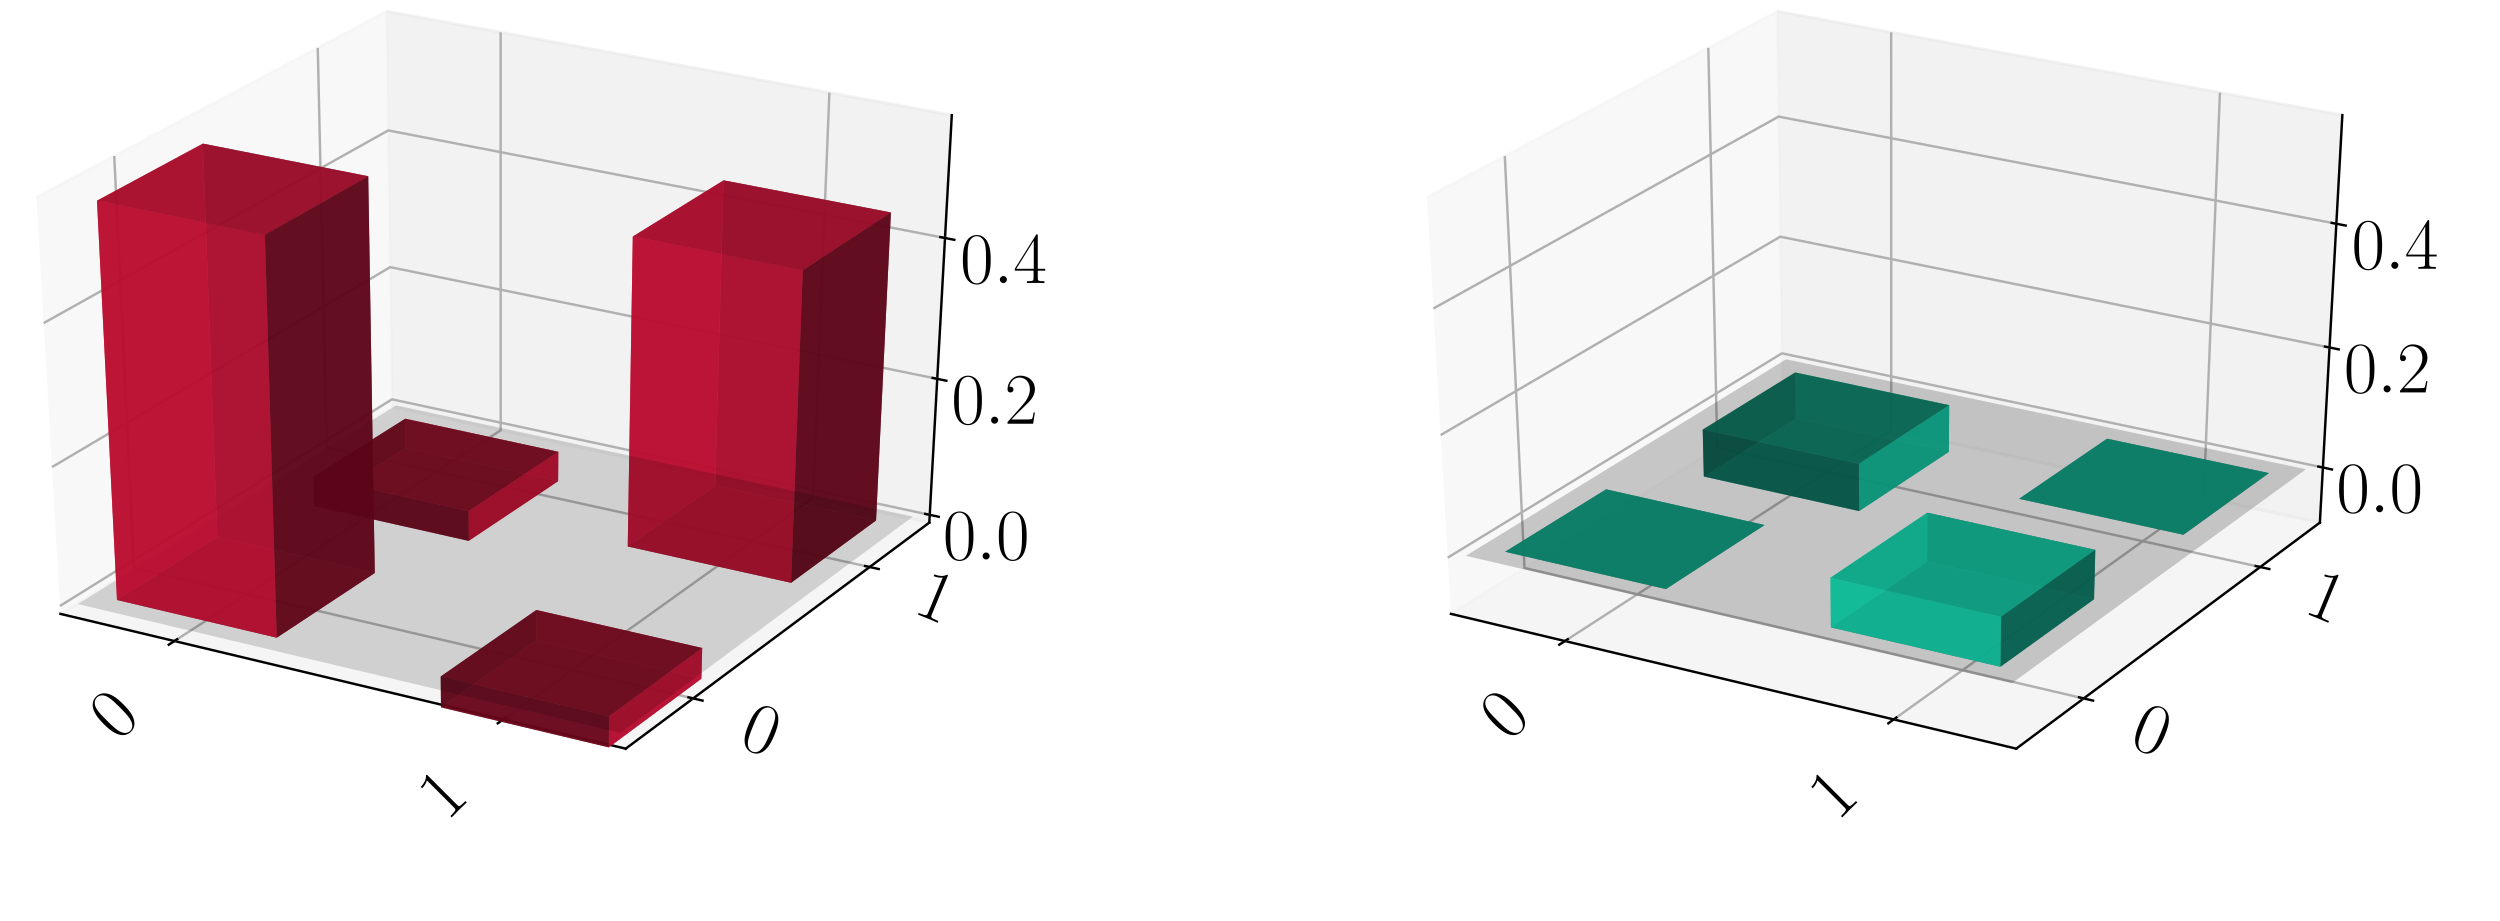 <?xml version="1.0" encoding="utf-8" standalone="no"?>
<!DOCTYPE svg PUBLIC "-//W3C//DTD SVG 1.1//EN"
  "http://www.w3.org/Graphics/SVG/1.1/DTD/svg11.dtd">
<!-- Created with matplotlib (https://matplotlib.org/) -->
<svg height="302.4pt" version="1.1" viewBox="0 0 820.8 302.4" width="820.8pt" xmlns="http://www.w3.org/2000/svg" xmlns:xlink="http://www.w3.org/1999/xlink">
 <defs>
  <style type="text/css">
*{stroke-linecap:butt;stroke-linejoin:round;}
  </style>
 </defs>
 <g id="figure_1">
  <g id="patch_1">
   <path d="M 0 302.4 
L 820.8 302.4 
L 820.8 0 
L 0 0 
z
" style="fill:#ffffff;"/>
  </g>
  <g id="patch_2">
   <path d="M -30.6 262.8 
L 349.855 262.8 
L 349.855 -14.4 
L -30.6 -14.4 
z
" style="fill:#ffffff;"/>
  </g>
  <g id="pane3d_1">
   <g id="patch_3">
    <path d="M 19.835 201.549 
L 128.723 133.585 
L 126.91 3.719 
L 11.951 64.782 
" style="fill:#f2f2f2;opacity:0.5;stroke:#f2f2f2;stroke-linejoin:miter;"/>
   </g>
  </g>
  <g id="pane3d_2">
   <g id="patch_4">
    <path d="M 128.723 133.585 
L 305.112 171.581 
L 312.492 37.799 
L 126.91 3.719 
" style="fill:#e6e6e6;opacity:0.5;stroke:#e6e6e6;stroke-linejoin:miter;"/>
   </g>
  </g>
  <g id="pane3d_3">
   <g id="patch_5">
    <path d="M 19.835 201.549 
L 205.42 245.801 
L 305.112 171.581 
L 128.723 133.585 
" style="fill:#ececec;opacity:0.5;stroke:#ececec;stroke-linejoin:miter;"/>
   </g>
  </g>
  <g id="axis3d_1">
   <g id="line2d_1">
    <path d="M 19.835 201.549 
L 205.42 245.801 
" style="fill:none;stroke:#000000;stroke-linecap:square;stroke-width:0.8;"/>
   </g>
   <g id="Line3DCollection_1">
    <path d="M 57.255 210.471 
L 164.384 141.267 
L 164.365 10.597 
" style="fill:none;stroke:#b0b0b0;stroke-width:0.8;"/>
    <path d="M 165.194 236.209 
L 266.98 163.367 
L 272.304 30.419 
" style="fill:none;stroke:#b0b0b0;stroke-width:0.8;"/>
   </g>
   <g id="xtick_1">
    <g id="line2d_2">
     <path d="M 58.178 209.875 
L 55.405 211.667 
" style="fill:none;stroke:#000000;stroke-linecap:square;stroke-width:0.8;"/>
    </g>
    <g id="text_1">
     <!-- 0 -->
     <defs>
      <path d="M 42 31.844 
C 42 37.969 41.906 48.422 37.703 56.453 
C 34 63.484 28.094 66 22.906 66 
C 18.094 66 12 63.781 8.203 56.562 
C 4.203 49.016 3.797 39.672 3.797 31.844 
C 3.797 26.109 3.906 17.375 7 9.734 
C 11.297 -0.609 19 -2 22.906 -2 
C 27.5 -2 34.5 -0.109 38.594 9.438 
C 41.594 16.375 42 24.5 42 31.844 
z
M 22.906 -0.406 
C 16.5 -0.406 12.703 5.125 11.297 12.75 
C 10.203 18.688 10.203 27.328 10.203 32.953 
C 10.203 40.688 10.203 47.109 11.5 53.234 
C 13.406 61.781 19 64.391 22.906 64.391 
C 27 64.391 32.297 61.672 34.203 53.438 
C 35.5 47.719 35.594 40.984 35.594 32.953 
C 35.594 26.422 35.594 18.375 34.406 12.453 
C 32.297 1.5 26.406 -0.406 22.906 -0.406 
z
" id="CMR17-48"/>
     </defs>
     <g transform="translate(38.82 243.761)rotate(-45)scale(0.24 -0.24)">
      <use transform="scale(0.996)" xlink:href="#CMR17-48"/>
     </g>
    </g>
   </g>
   <g id="xtick_2">
    <g id="line2d_3">
     <path d="M 166.073 235.58 
L 163.433 237.47 
" style="fill:none;stroke:#000000;stroke-linecap:square;stroke-width:0.8;"/>
    </g>
    <g id="text_2">
     <!-- 1 -->
     <defs>
      <path d="M 26.594 63.797 
C 26.594 65.891 26.5 66 25.094 66 
C 21.203 61.359 15.297 59.891 9.703 59.688 
C 9.406 59.688 8.906 59.688 8.797 59.5 
C 8.703 59.297 8.703 59.094 8.703 57 
C 11.797 57 17 57.594 21 59.984 
L 21 7.297 
C 21 3.797 20.797 2.594 12.203 2.594 
L 9.203 2.594 
L 9.203 0 
C 14 0.094 19 0.188 23.797 0.188 
C 28.594 0.188 33.594 0.094 38.406 0 
L 38.406 2.594 
L 35.406 2.594 
C 26.797 2.594 26.594 3.688 26.594 7.297 
z
" id="CMR17-49"/>
     </defs>
     <g transform="translate(146.754 269.918)rotate(-45)scale(0.24 -0.24)">
      <use transform="scale(0.996)" xlink:href="#CMR17-49"/>
     </g>
    </g>
   </g>
  </g>
  <g id="axis3d_2">
   <g id="line2d_4">
    <path d="M 305.112 171.581 
L 205.42 245.801 
" style="fill:none;stroke:#000000;stroke-linecap:square;stroke-width:0.8;"/>
   </g>
   <g id="Line3DCollection_2">
    <path d="M 37.513 51.204 
L 43.974 186.482 
L 227.578 229.304 
" style="fill:none;stroke:#b0b0b0;stroke-width:0.8;"/>
    <path d="M 104.331 15.713 
L 107.269 146.976 
L 285.522 186.165 
" style="fill:none;stroke:#b0b0b0;stroke-width:0.8;"/>
   </g>
   <g id="xtick_3">
    <g id="line2d_5">
     <path d="M 226.042 228.946 
L 230.653 230.022 
" style="fill:none;stroke:#000000;stroke-linecap:square;stroke-width:0.8;"/>
    </g>
    <g id="text_3">
     <!-- 0 -->
     <g transform="translate(242.023 244.596)rotate(-337.5)scale(0.24 -0.24)">
      <use transform="scale(0.996)" xlink:href="#CMR17-48"/>
     </g>
    </g>
   </g>
   <g id="xtick_4">
    <g id="line2d_6">
     <path d="M 284.034 185.838 
L 288.502 186.821 
" style="fill:none;stroke:#000000;stroke-linecap:square;stroke-width:0.8;"/>
    </g>
    <g id="text_4">
     <!-- 1 -->
     <g transform="translate(299.38 200.952)rotate(-337.5)scale(0.24 -0.24)">
      <use transform="scale(0.996)" xlink:href="#CMR17-49"/>
     </g>
    </g>
   </g>
  </g>
  <g id="axis3d_3">
   <g id="line2d_7">
    <path d="M 305.112 171.581 
L 312.492 37.799 
" style="fill:none;stroke:#000000;stroke-linecap:square;stroke-width:0.8;"/>
   </g>
   <g id="Line3DCollection_3">
    <path d="M 305.252 169.037 
L 128.689 131.11 
L 19.685 198.952 
" style="fill:none;stroke:#b0b0b0;stroke-width:0.8;"/>
    <path d="M 307.715 124.388 
L 128.083 87.709 
L 17.057 153.357 
" style="fill:none;stroke:#b0b0b0;stroke-width:0.8;"/>
    <path d="M 310.266 78.146 
L 127.456 42.825 
L 14.332 106.079 
" style="fill:none;stroke:#b0b0b0;stroke-width:0.8;"/>
   </g>
   <g id="xtick_5">
    <g id="line2d_8">
     <path d="M 303.779 168.72 
L 308.201 169.67 
" style="fill:none;stroke:#000000;stroke-linecap:square;stroke-width:0.8;"/>
    </g>
    <g id="text_5">
     <!-- $0.0$ -->
     <defs>
      <path d="M 18.406 4.797 
C 18.406 7.688 16 9.688 13.594 9.688 
C 10.703 9.688 8.703 7.297 8.703 4.891 
C 8.703 2 11.094 0 13.5 0 
C 16.406 0 18.406 2.391 18.406 4.797 
z
" id="CMMI12-58"/>
     </defs>
     <g transform="translate(309.562 183.7)scale(0.24 -0.24)">
      <use transform="scale(0.996)" xlink:href="#CMR17-48"/>
      <use transform="translate(45.69 0)scale(0.996)" xlink:href="#CMMI12-58"/>
      <use transform="translate(72.788 0)scale(0.996)" xlink:href="#CMR17-48"/>
     </g>
    </g>
   </g>
   <g id="xtick_6">
    <g id="line2d_9">
     <path d="M 306.215 124.082 
L 310.718 125.001 
" style="fill:none;stroke:#000000;stroke-linecap:square;stroke-width:0.8;"/>
    </g>
    <g id="text_6">
     <!-- $0.2$ -->
     <defs>
      <path d="M 41.703 15.469 
L 39.906 15.469 
C 38.906 8.391 38.094 7.188 37.703 6.594 
C 37.203 5.797 30 5.797 28.594 5.797 
L 9.406 5.797 
C 13 9.688 20 16.766 28.5 24.938 
C 34.594 30.719 41.703 37.5 41.703 47.391 
C 41.703 59.188 32.297 66 21.797 66 
C 10.797 66 4.094 56.297 4.094 47.297 
C 4.094 43.391 7 42.891 8.203 42.891 
C 9.203 42.891 12.203 43.484 12.203 46.984 
C 12.203 50.094 9.594 51 8.203 51 
C 7.594 51 7 50.891 6.594 50.688 
C 8.5 59.188 14.297 63.391 20.406 63.391 
C 29.094 63.391 34.797 56.5 34.797 47.391 
C 34.797 38.703 29.703 31.219 24 24.734 
L 4.094 2.297 
L 4.094 0 
L 39.297 0 
z
" id="CMR17-50"/>
     </defs>
     <g transform="translate(312.344 139.114)scale(0.24 -0.24)">
      <use transform="scale(0.996)" xlink:href="#CMR17-48"/>
      <use transform="translate(45.69 0)scale(0.996)" xlink:href="#CMMI12-58"/>
      <use transform="translate(72.788 0)scale(0.996)" xlink:href="#CMR17-50"/>
     </g>
    </g>
   </g>
   <g id="xtick_7">
    <g id="line2d_10">
     <path d="M 308.738 77.851 
L 313.324 78.737 
" style="fill:none;stroke:#000000;stroke-linecap:square;stroke-width:0.8;"/>
    </g>
    <g id="text_7">
     <!-- $0.4$ -->
     <defs>
      <path d="M 33.594 64.797 
C 33.594 66.891 33.5 67 31.703 67 
L 2 19.594 
L 2 17 
L 27.797 17 
L 27.797 7.188 
C 27.797 3.594 27.594 2.594 20.594 2.594 
L 18.703 2.594 
L 18.703 0 
C 21.906 0.188 27.297 0.188 30.703 0.188 
C 34.094 0.188 39.5 0.188 42.703 0 
L 42.703 2.594 
L 40.797 2.594 
C 33.797 2.594 33.594 3.594 33.594 7.188 
L 33.594 17 
L 43.797 17 
L 43.797 19.594 
L 33.594 19.594 
z
M 28.094 58.172 
L 28.094 19.594 
L 4 19.594 
z
" id="CMR17-52"/>
     </defs>
     <g transform="translate(315.225 92.94)scale(0.24 -0.24)">
      <use transform="scale(0.996)" xlink:href="#CMR17-48"/>
      <use transform="translate(45.69 0)scale(0.996)" xlink:href="#CMMI12-58"/>
      <use transform="translate(72.788 0)scale(0.996)" xlink:href="#CMR17-52"/>
     </g>
    </g>
   </g>
  </g>
  <g id="axes_1">
   <g id="Poly3DCollection_1">
    <path clip-path="url(#pc3d2003076)" d="M 133.052 137.476 
L 133.169 147.048 
L 183.236 157.986 
L 183.306 148.338 
z
" style="fill:#ba0c2f;fill-opacity:0.8;"/>
    <path clip-path="url(#pc3d2003076)" d="M 102.864 156.46 
L 103.098 166.165 
L 133.169 147.048 
L 133.052 137.476 
z
" style="fill:#5d0618;fill-opacity:0.8;"/>
    <path clip-path="url(#pc3d2003076)" d="M 103.098 166.165 
L 153.875 177.58 
L 183.236 157.986 
L 133.169 147.048 
z
" style="fill:#a30a29;fill-opacity:0.8;"/>
    <path clip-path="url(#pc3d2003076)" d="M 102.864 156.46 
L 133.052 137.476 
L 183.306 148.338 
L 153.833 167.797 
z
" style="fill:#74081d;fill-opacity:0.8;"/>
    <path clip-path="url(#pc3d2003076)" d="M 153.833 167.797 
L 183.306 148.338 
L 183.236 157.986 
L 153.875 177.58 
z
" style="fill:#ba0c2f;fill-opacity:0.8;"/>
    <path clip-path="url(#pc3d2003076)" d="M 102.864 156.46 
L 153.833 167.797 
L 153.875 177.58 
L 103.098 166.165 
z
" style="fill:#5d0618;fill-opacity:0.8;"/>
   </g>
   <g id="Poly3DCollection_2">
    <path clip-path="url(#pc3d2003076)" d="M 206.101 179.423 
L 234.813 159.47 
L 287.62 170.884 
L 259.718 191.35 
z
" style="fill:#74081d;fill-opacity:0.8;"/>
    <path clip-path="url(#pc3d2003076)" d="M 234.813 159.47 
L 237.56 59.204 
L 292.502 69.755 
L 287.62 170.884 
z
" style="fill:#5d0618;fill-opacity:0.8;"/>
    <path clip-path="url(#pc3d2003076)" d="M 206.101 179.423 
L 207.76 77.656 
L 237.56 59.204 
L 234.813 159.47 
z
" style="fill:#ba0c2f;fill-opacity:0.8;"/>
    <path clip-path="url(#pc3d2003076)" d="M 259.718 191.35 
L 287.62 170.884 
L 292.502 69.755 
L 263.579 88.7 
z
" style="fill:#5d0618;fill-opacity:0.8;"/>
    <path clip-path="url(#pc3d2003076)" d="M 206.101 179.423 
L 259.718 191.35 
L 263.579 88.7 
L 207.76 77.656 
z
" style="fill:#ba0c2f;fill-opacity:0.8;"/>
    <path clip-path="url(#pc3d2003076)" d="M 207.76 77.656 
L 263.579 88.7 
L 292.502 69.755 
L 237.56 59.204 
z
" style="fill:#a30a29;fill-opacity:0.8;"/>
   </g>
   <g id="Poly3DCollection_3">
    <path clip-path="url(#pc3d2003076)" d="M 176.094 200.277 
L 176.048 210.278 
L 230.276 222.833 
L 230.541 212.751 
z
" style="fill:#ba0c2f;fill-opacity:0.8;"/>
    <path clip-path="url(#pc3d2003076)" d="M 144.7 222.094 
L 144.782 232.236 
L 176.048 210.278 
L 176.094 200.277 
z
" style="fill:#5d0618;fill-opacity:0.8;"/>
    <path clip-path="url(#pc3d2003076)" d="M 144.782 232.236 
L 199.852 245.379 
L 230.276 222.833 
L 176.048 210.278 
z
" style="fill:#a30a29;fill-opacity:0.8;"/>
    <path clip-path="url(#pc3d2003076)" d="M 144.7 222.094 
L 176.094 200.277 
L 230.541 212.751 
L 199.997 235.155 
z
" style="fill:#74081d;fill-opacity:0.8;"/>
    <path clip-path="url(#pc3d2003076)" d="M 199.997 235.155 
L 230.541 212.751 
L 230.276 222.833 
L 199.852 245.379 
z
" style="fill:#ba0c2f;fill-opacity:0.8;"/>
    <path clip-path="url(#pc3d2003076)" d="M 144.7 222.094 
L 199.997 235.155 
L 199.852 245.379 
L 144.782 232.236 
z
" style="fill:#5d0618;fill-opacity:0.8;"/>
   </g>
   <g id="Poly3DCollection_4">
    <path clip-path="url(#pc3d2003076)" d="M 25.58 198.334 
L 203.736 240.61 
L 299.718 169.616 
L 130.053 133.101 
z
" style="fill-opacity:0.15;"/>
   </g>
   <g id="Poly3DCollection_5">
    <path clip-path="url(#pc3d2003076)" d="M 38.414 196.99 
L 71.347 176.279 
L 123.047 188.124 
L 90.858 209.377 
z
" style="fill:#74081d;fill-opacity:0.8;"/>
    <path clip-path="url(#pc3d2003076)" d="M 71.347 176.279 
L 66.597 47.153 
L 120.897 57.862 
L 123.047 188.124 
z
" style="fill:#5d0618;fill-opacity:0.8;"/>
    <path clip-path="url(#pc3d2003076)" d="M 38.414 196.99 
L 31.837 65.887 
L 66.597 47.153 
L 71.347 176.279 
z
" style="fill:#ba0c2f;fill-opacity:0.8;"/>
    <path clip-path="url(#pc3d2003076)" d="M 90.858 209.377 
L 123.047 188.124 
L 120.897 57.862 
L 86.958 77.112 
z
" style="fill:#5d0618;fill-opacity:0.8;"/>
    <path clip-path="url(#pc3d2003076)" d="M 38.414 196.99 
L 90.858 209.377 
L 86.958 77.112 
L 31.837 65.887 
z
" style="fill:#ba0c2f;fill-opacity:0.8;"/>
    <path clip-path="url(#pc3d2003076)" d="M 31.837 65.887 
L 86.958 77.112 
L 120.897 57.862 
L 66.597 47.153 
z
" style="fill:#a30a29;fill-opacity:0.8;"/>
   </g>
  </g>
  <g id="patch_6">
   <path d="M 425.945 262.8 
L 806.4 262.8 
L 806.4 -14.4 
L 425.945 -14.4 
z
" style="fill:#ffffff;"/>
  </g>
  <g id="pane3d_4">
   <g id="patch_7">
    <path d="M 476.381 201.549 
L 585.269 133.585 
L 583.456 3.719 
L 468.496 64.782 
" style="fill:#f2f2f2;opacity:0.5;stroke:#f2f2f2;stroke-linejoin:miter;"/>
   </g>
  </g>
  <g id="pane3d_5">
   <g id="patch_8">
    <path d="M 585.269 133.585 
L 761.657 171.581 
L 769.037 37.799 
L 583.456 3.719 
" style="fill:#e6e6e6;opacity:0.5;stroke:#e6e6e6;stroke-linejoin:miter;"/>
   </g>
  </g>
  <g id="pane3d_6">
   <g id="patch_9">
    <path d="M 476.381 201.549 
L 661.965 245.801 
L 761.657 171.581 
L 585.269 133.585 
" style="fill:#ececec;opacity:0.5;stroke:#ececec;stroke-linejoin:miter;"/>
   </g>
  </g>
  <g id="axis3d_4">
   <g id="line2d_11">
    <path d="M 476.381 201.549 
L 661.965 245.801 
" style="fill:none;stroke:#000000;stroke-linecap:square;stroke-width:0.8;"/>
   </g>
   <g id="Line3DCollection_4">
    <path d="M 513.8 210.471 
L 620.93 141.267 
L 620.91 10.597 
" style="fill:none;stroke:#b0b0b0;stroke-width:0.8;"/>
    <path d="M 621.74 236.209 
L 723.525 163.367 
L 728.849 30.419 
" style="fill:none;stroke:#b0b0b0;stroke-width:0.8;"/>
   </g>
   <g id="xtick_8">
    <g id="line2d_12">
     <path d="M 514.724 209.875 
L 511.95 211.667 
" style="fill:none;stroke:#000000;stroke-linecap:square;stroke-width:0.8;"/>
    </g>
    <g id="text_8">
     <!-- 0 -->
     <g transform="translate(495.366 243.761)rotate(-45)scale(0.24 -0.24)">
      <use transform="scale(0.996)" xlink:href="#CMR17-48"/>
     </g>
    </g>
   </g>
   <g id="xtick_9">
    <g id="line2d_13">
     <path d="M 622.619 235.58 
L 619.978 237.47 
" style="fill:none;stroke:#000000;stroke-linecap:square;stroke-width:0.8;"/>
    </g>
    <g id="text_9">
     <!-- 1 -->
     <g transform="translate(603.299 269.918)rotate(-45)scale(0.24 -0.24)">
      <use transform="scale(0.996)" xlink:href="#CMR17-49"/>
     </g>
    </g>
   </g>
  </g>
  <g id="axis3d_5">
   <g id="line2d_14">
    <path d="M 761.657 171.581 
L 661.965 245.801 
" style="fill:none;stroke:#000000;stroke-linecap:square;stroke-width:0.8;"/>
   </g>
   <g id="Line3DCollection_5">
    <path d="M 494.059 51.204 
L 500.519 186.482 
L 684.123 229.304 
" style="fill:none;stroke:#b0b0b0;stroke-width:0.8;"/>
    <path d="M 560.876 15.713 
L 563.814 146.976 
L 742.068 186.165 
" style="fill:none;stroke:#b0b0b0;stroke-width:0.8;"/>
   </g>
   <g id="xtick_10">
    <g id="line2d_15">
     <path d="M 682.587 228.946 
L 687.198 230.022 
" style="fill:none;stroke:#000000;stroke-linecap:square;stroke-width:0.8;"/>
    </g>
    <g id="text_10">
     <!-- 0 -->
     <g transform="translate(698.568 244.596)rotate(-337.5)scale(0.24 -0.24)">
      <use transform="scale(0.996)" xlink:href="#CMR17-48"/>
     </g>
    </g>
   </g>
   <g id="xtick_11">
    <g id="line2d_16">
     <path d="M 740.579 185.838 
L 745.047 186.821 
" style="fill:none;stroke:#000000;stroke-linecap:square;stroke-width:0.8;"/>
    </g>
    <g id="text_11">
     <!-- 1 -->
     <g transform="translate(755.926 200.952)rotate(-337.5)scale(0.24 -0.24)">
      <use transform="scale(0.996)" xlink:href="#CMR17-49"/>
     </g>
    </g>
   </g>
  </g>
  <g id="axis3d_6">
   <g id="line2d_17">
    <path d="M 761.657 171.581 
L 769.037 37.799 
" style="fill:none;stroke:#000000;stroke-linecap:square;stroke-width:0.8;"/>
   </g>
   <g id="Line3DCollection_6">
    <path d="M 762.655 153.499 
L 585.023 116 
L 475.317 183.091 
" style="fill:none;stroke:#b0b0b0;stroke-width:0.8;"/>
    <path d="M 764.828 114.096 
L 584.489 77.714 
L 472.996 142.839 
" style="fill:none;stroke:#b0b0b0;stroke-width:0.8;"/>
    <path d="M 767.07 73.463 
L 583.938 38.284 
L 470.601 101.288 
" style="fill:none;stroke:#b0b0b0;stroke-width:0.8;"/>
   </g>
   <g id="xtick_12">
    <g id="line2d_18">
     <path d="M 761.172 153.186 
L 765.623 154.126 
" style="fill:none;stroke:#000000;stroke-linecap:square;stroke-width:0.8;"/>
    </g>
    <g id="text_12">
     <!-- $0.0$ -->
     <g transform="translate(767.076 168.184)scale(0.24 -0.24)">
      <use transform="scale(0.996)" xlink:href="#CMR17-48"/>
      <use transform="translate(45.69 0)scale(0.996)" xlink:href="#CMMI12-58"/>
      <use transform="translate(72.788 0)scale(0.996)" xlink:href="#CMR17-48"/>
     </g>
    </g>
   </g>
   <g id="xtick_13">
    <g id="line2d_19">
     <path d="M 763.322 113.793 
L 767.843 114.705 
" style="fill:none;stroke:#000000;stroke-linecap:square;stroke-width:0.8;"/>
    </g>
    <g id="text_13">
     <!-- $0.2$ -->
     <g transform="translate(769.531 128.837)scale(0.24 -0.24)">
      <use transform="scale(0.996)" xlink:href="#CMR17-48"/>
      <use transform="translate(45.69 0)scale(0.996)" xlink:href="#CMMI12-58"/>
      <use transform="translate(72.788 0)scale(0.996)" xlink:href="#CMR17-50"/>
     </g>
    </g>
   </g>
   <g id="xtick_14">
    <g id="line2d_20">
     <path d="M 765.539 73.169 
L 770.134 74.051 
" style="fill:none;stroke:#000000;stroke-linecap:square;stroke-width:0.8;"/>
    </g>
    <g id="text_14">
     <!-- $0.4$ -->
     <g transform="translate(772.062 88.264)scale(0.24 -0.24)">
      <use transform="scale(0.996)" xlink:href="#CMR17-48"/>
      <use transform="translate(45.69 0)scale(0.996)" xlink:href="#CMMI12-58"/>
      <use transform="translate(72.788 0)scale(0.996)" xlink:href="#CMR17-52"/>
     </g>
    </g>
   </g>
  </g>
  <g id="axes_2">
   <g id="Poly3DCollection_6">
    <path clip-path="url(#p32226f4da2)" d="M 589.41 122.293 
L 589.597 137.476 
L 639.851 148.338 
L 639.962 133.031 
z
" style="fill:#0cba97;fill-opacity:0.8;"/>
    <path clip-path="url(#p32226f4da2)" d="M 559.037 141.062 
L 559.409 156.46 
L 589.597 137.476 
L 589.41 122.293 
z
" style="fill:#065d4c;fill-opacity:0.8;"/>
    <path clip-path="url(#p32226f4da2)" d="M 559.409 156.46 
L 610.378 167.797 
L 639.851 148.338 
L 589.597 137.476 
z
" style="fill:#0aa384;fill-opacity:0.8;"/>
    <path clip-path="url(#p32226f4da2)" d="M 559.037 141.062 
L 589.41 122.293 
L 639.962 133.031 
L 610.312 152.273 
z
" style="fill:#08745e;fill-opacity:0.8;"/>
    <path clip-path="url(#p32226f4da2)" d="M 610.312 152.273 
L 639.962 133.031 
L 639.851 148.338 
L 610.378 167.797 
z
" style="fill:#0cba97;fill-opacity:0.8;"/>
    <path clip-path="url(#p32226f4da2)" d="M 559.037 141.062 
L 610.312 152.273 
L 610.378 167.797 
L 559.409 156.46 
z
" style="fill:#065d4c;fill-opacity:0.8;"/>
   </g>
   <g id="Poly3DCollection_7">
    <path clip-path="url(#p32226f4da2)" d="M 691.781 144.039 
L 691.781 144.039 
L 744.917 155.326 
L 744.917 155.326 
z
" style="fill:#065d4c;fill-opacity:0.8;"/>
    <path clip-path="url(#p32226f4da2)" d="M 662.902 163.772 
L 662.902 163.772 
L 691.781 144.039 
L 691.781 144.039 
z
" style="fill:#065d4c;fill-opacity:0.8;"/>
    <path clip-path="url(#p32226f4da2)" d="M 662.902 163.772 
L 691.781 144.039 
L 744.917 155.326 
L 716.857 175.57 
z
" style="fill:#08745e;fill-opacity:0.8;"/>
    <path clip-path="url(#p32226f4da2)" d="M 662.902 163.772 
L 716.857 175.57 
L 744.917 155.326 
L 691.781 144.039 
z
" style="fill:#0aa384;fill-opacity:0.8;"/>
    <path clip-path="url(#p32226f4da2)" d="M 716.857 175.57 
L 744.917 155.326 
L 744.917 155.326 
L 716.857 175.57 
z
" style="fill:#065d4c;fill-opacity:0.8;"/>
    <path clip-path="url(#p32226f4da2)" d="M 662.902 163.772 
L 716.857 175.57 
L 716.857 175.57 
L 662.902 163.772 
z
" style="fill:#065d4c;fill-opacity:0.8;"/>
   </g>
   <g id="Poly3DCollection_8">
    <path clip-path="url(#p32226f4da2)" d="M 527.318 160.662 
L 527.318 160.662 
L 579.332 172.379 
L 579.332 172.379 
z
" style="fill:#065d4c;fill-opacity:0.8;"/>
    <path clip-path="url(#p32226f4da2)" d="M 494.165 181.15 
L 494.165 181.15 
L 527.318 160.662 
L 527.318 160.662 
z
" style="fill:#065d4c;fill-opacity:0.8;"/>
    <path clip-path="url(#p32226f4da2)" d="M 494.165 181.15 
L 527.318 160.662 
L 579.332 172.379 
L 546.932 193.406 
z
" style="fill:#08745e;fill-opacity:0.8;"/>
    <path clip-path="url(#p32226f4da2)" d="M 494.165 181.15 
L 546.932 193.406 
L 579.332 172.379 
L 527.318 160.662 
z
" style="fill:#0aa384;fill-opacity:0.8;"/>
    <path clip-path="url(#p32226f4da2)" d="M 546.932 193.406 
L 579.332 172.379 
L 579.332 172.379 
L 546.932 193.406 
z
" style="fill:#065d4c;fill-opacity:0.8;"/>
    <path clip-path="url(#p32226f4da2)" d="M 494.165 181.15 
L 546.932 193.406 
L 546.932 193.406 
L 494.165 181.15 
z
" style="fill:#065d4c;fill-opacity:0.8;"/>
   </g>
   <g id="Poly3DCollection_9">
    <path clip-path="url(#p32226f4da2)" d="M 481.249 182.48 
L 660.538 224.318 
L 757.088 154.072 
L 586.395 117.968 
z
" style="fill-opacity:0.2;"/>
   </g>
   <g id="Poly3DCollection_10">
    <path clip-path="url(#p32226f4da2)" d="M 632.71 184.402 
L 632.783 168.326 
L 687.933 180.533 
L 687.507 196.745 
z
" style="fill:#065d4c;fill-opacity:0.8;"/>
    <path clip-path="url(#p32226f4da2)" d="M 601.116 205.991 
L 600.985 189.679 
L 632.783 168.326 
L 632.71 184.402 
z
" style="fill:#0cba97;fill-opacity:0.8;"/>
    <path clip-path="url(#p32226f4da2)" d="M 601.116 205.991 
L 632.71 184.402 
L 687.507 196.745 
L 656.773 218.918 
z
" style="fill:#08745e;fill-opacity:0.8;"/>
    <path clip-path="url(#p32226f4da2)" d="M 600.985 189.679 
L 657.007 202.468 
L 687.933 180.533 
L 632.783 168.326 
z
" style="fill:#0aa384;fill-opacity:0.8;"/>
    <path clip-path="url(#p32226f4da2)" d="M 656.773 218.918 
L 687.507 196.745 
L 687.933 180.533 
L 657.007 202.468 
z
" style="fill:#065d4c;fill-opacity:0.8;"/>
    <path clip-path="url(#p32226f4da2)" d="M 601.116 205.991 
L 656.773 218.918 
L 657.007 202.468 
L 600.985 189.679 
z
" style="fill:#0cba97;fill-opacity:0.8;"/>
   </g>
  </g>
 </g>
 <defs>
  <clipPath id="pc3d2003076">
   <rect height="277.2" width="380.455" x="-30.6" y="-14.4"/>
  </clipPath>
  <clipPath id="p32226f4da2">
   <rect height="277.2" width="380.455" x="425.945" y="-14.4"/>
  </clipPath>
 </defs>
</svg>
